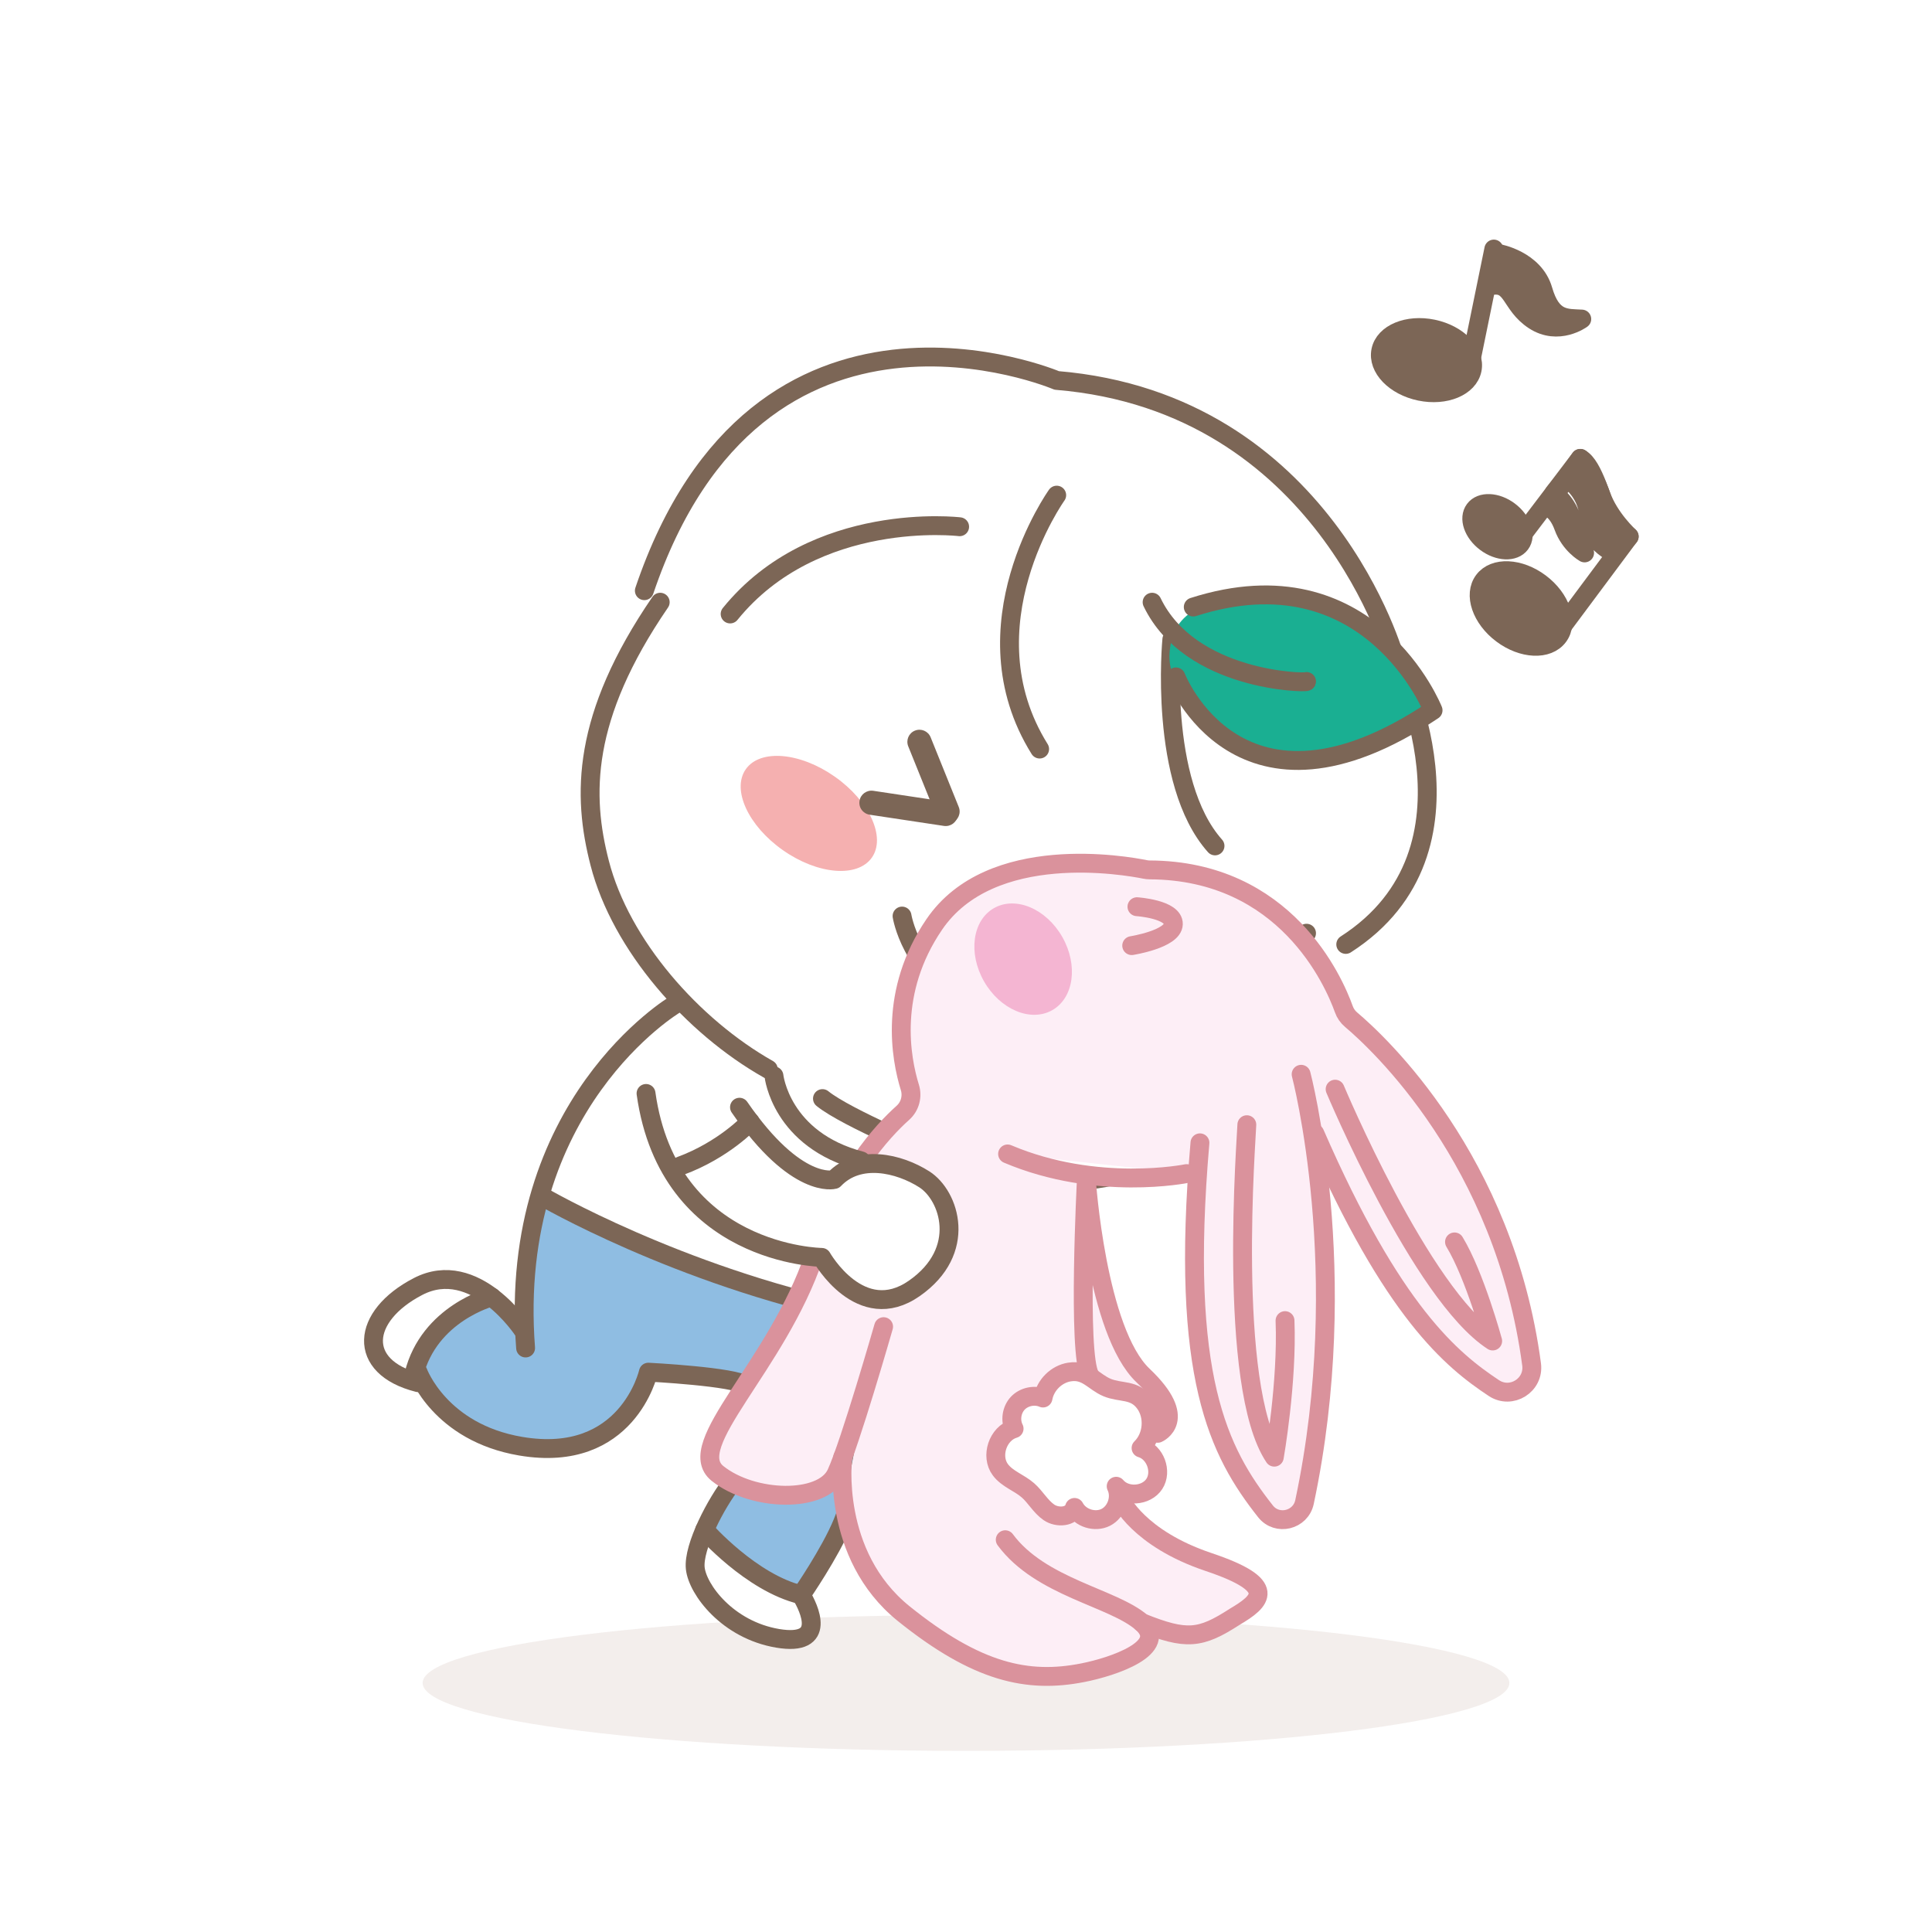 <svg width="256" height="256" viewBox="0 0 256 256" fill="none" xmlns="http://www.w3.org/2000/svg">
<g clip-path="url(#clip0_522_14194)">
<path opacity="0.4" d="M128 232C167.765 232 200 227.971 200 223C200 218.029 167.765 214 128 214C88.236 214 56 218.029 56 223C56 227.971 88.236 232 128 232Z" fill="#E1D6CF"/>
<path d="M51.091 180.838L54.293 182.439L57.495 185.107L64.434 190.445L72.973 192.579L78.31 190.978L81.512 188.843L85.248 185.107L86.316 181.371L95.922 182.439L104.996 185.107L93.254 202.72L92.187 206.456L93.254 210.192L99.125 216.063L104.996 217.664L106.597 217.13L107.664 213.928L106.597 211.793L107.13 210.726L110.333 205.922L130.08 173.9L146.625 150.416L173.844 129.068L178.648 125.332L183.985 119.995L187.721 113.59L188.788 106.652V100.247L184.518 86.905L182.917 81.034L177.047 71.427L170.642 63.955L159.968 56.483L146.091 51.146L139.687 50.612L135.417 49.011L126.344 47.41H117.805L110.866 49.011L100.726 54.348L94.855 60.753L89.518 68.759L85.782 77.298L83.114 87.438L79.377 95.444L77.776 105.051L79.911 116.793L86.316 128L90.585 132.804L83.647 138.675L76.709 146.147L73.507 153.619L70.838 163.225L69.771 171.231L68.703 175.501L67.636 174.433L65.501 172.298L62.833 170.697L59.63 169.63L55.894 170.164L51.091 173.9L50.023 175.501V178.169L51.091 180.838Z" fill="white"/>
<g filter="url(#filter0_f_522_14194)">
<path d="M103.738 112.653C108.348 115.891 113.623 116.334 115.521 113.642C117.418 110.951 115.219 106.145 110.609 102.907C105.999 99.669 100.723 99.227 98.826 101.918C96.928 104.609 99.127 109.415 103.738 112.653Z" fill="#F5B0B0"/>
</g>
<path d="M142.253 133.743C142.253 133.743 135.411 136.539 128.024 132.526C120.648 128.512 119.527 121.382 119.527 121.382" stroke="#7C6656" stroke-width="2.5" stroke-linecap="round" stroke-linejoin="round"/>
<path d="M173.122 123.655C172.332 125.011 171.467 126.367 170.549 127.722C169.909 130.615 168.703 139.656 160.985 147.832C153.268 156.009 142.348 159.852 123.69 152.903C123.69 152.903 112.151 148.142 108.98 145.569" stroke="#7C6656" stroke-width="2.5" stroke-linecap="round" stroke-linejoin="round"/>
<path d="M101.807 141.685C91.762 136.006 82.273 125.257 79.465 114.37C77.149 105.414 77.042 95.039 87.482 79.796" stroke="#7C6656" stroke-width="2.5" stroke-linecap="round" stroke-linejoin="round"/>
<path d="M85.379 78.269C100.494 33.587 140.02 50.41 140.02 50.41C175.619 53.356 184.905 87.417 184.905 87.417C184.905 87.417 197.864 112.587 178.319 125.14" stroke="#7C6656" stroke-width="2.5" stroke-linecap="round" stroke-linejoin="round"/>
<path d="M140.02 65.609C140.02 65.609 127.606 82.976 137.757 99.254" stroke="#7C6656" stroke-width="2.5" stroke-linecap="round" stroke-linejoin="round"/>
<path d="M124.564 108.788C124.35 108.617 124.179 108.393 124.073 108.126L120.347 98.893C120.017 98.071 120.411 97.142 121.233 96.811C122.055 96.48 122.984 96.875 123.315 97.697L127.04 106.93C127.371 107.752 126.976 108.681 126.154 109.012C125.599 109.236 125.001 109.129 124.564 108.788Z" fill="#7C6656"/>
<path d="M114.477 107.623C114.039 107.282 113.794 106.716 113.89 106.129C114.018 105.254 114.84 104.656 115.715 104.784L125.557 106.268C126.432 106.406 127.03 107.218 126.902 108.093C126.774 108.968 125.952 109.566 125.076 109.438L115.235 107.954C114.947 107.911 114.69 107.794 114.477 107.623Z" fill="#7C6656"/>
<path d="M148.591 121.894C148.815 122.044 149.082 122.129 149.371 122.14L159.308 122.62C160.194 122.663 160.941 121.98 160.984 121.094C161.027 120.208 160.344 119.461 159.458 119.418L149.52 118.938C148.634 118.895 147.887 119.578 147.844 120.464C147.812 121.062 148.111 121.596 148.581 121.894H148.591Z" fill="#010101"/>
<path d="M153.011 131.043C153.481 131.341 154.089 131.384 154.623 131.107C155.402 130.69 155.701 129.73 155.295 128.94L150.663 120.133C150.247 119.354 149.286 119.045 148.496 119.461C147.717 119.877 147.418 120.838 147.823 121.628L152.456 130.434C152.595 130.69 152.787 130.893 153.011 131.043Z" fill="#010101"/>
<path d="M98.304 183.304C98.304 183.304 87.886 181.937 85.9 182.172C84.491 188.022 80.553 191.501 74.009 191.939C61.766 192.974 57.187 184.873 55.383 181.809C56.77 174.134 65.609 171.573 65.609 172.32C65.609 173.067 67.84 174.391 69.323 176.269C68.886 171.594 69.377 162.425 70.999 157.365C79.282 164.816 110.259 173.078 112.992 173.9C111.721 179.322 111.358 177.326 113.194 183.207C115.03 189.089 117.09 197.735 106.171 211.323C102.648 210 96.084 205.378 93.372 201.994C96.116 197.703 101.004 192.227 98.304 183.304Z" fill="#8FBDE2"/>
<path d="M69.645 178.617C67.169 146.296 89.467 133.081 89.467 133.081" stroke="#7C6656" stroke-width="2.5" stroke-linecap="round" stroke-linejoin="round"/>
<path d="M98.892 183.602C97.483 182.406 85.912 181.819 85.912 181.819C85.912 181.819 83.158 194.031 68.993 191.629C58.287 189.814 55.395 181.819 55.395 181.819" stroke="#7C6656" stroke-width="2.5" stroke-linecap="round" stroke-linejoin="round"/>
<path d="M98.893 183.602C98.893 183.602 99.288 193.646 97.089 196.368C94.901 199.101 91.827 204.982 92.126 207.8C92.425 210.618 96.406 215.966 103.045 217.087C109.685 218.197 107.208 213.063 106.162 211.334C106.162 211.334 110.026 205.74 111.638 201.78C114.862 193.871 115.31 189.249 113.218 182.631C109.685 171.465 126.635 151.12 127.148 149.178" stroke="#7C6656" stroke-width="2.5" stroke-linecap="round" stroke-linejoin="round"/>
<path d="M71.875 158.55C71.875 158.55 89.765 168.979 112.992 173.899" stroke="#7C6656" stroke-width="2.5" stroke-linecap="round" stroke-linejoin="round"/>
<path d="M69.325 176.28C69.325 176.28 62.942 166.545 55.385 170.473C47.827 174.401 47.229 181.136 55.385 183.207" stroke="#7C6656" stroke-width="2.5" stroke-linecap="round" stroke-linejoin="round"/>
<path d="M174.221 150.17C182.995 167.462 192.389 180.239 197.939 183.911C200.256 185.448 203.319 183.537 202.945 180.784C199.316 153.596 182.643 138.172 179.035 135.109C178.598 134.735 178.267 134.255 178.064 133.71C176.74 130.017 170.346 115.319 152.328 115.255C152.126 115.255 151.923 115.233 151.72 115.19C149.222 114.678 131.279 111.465 123.786 122.492C117.733 131.383 119.366 140.211 120.562 144.075C120.935 145.281 120.583 146.594 119.644 147.437C116.933 149.86 111.51 155.731 107.892 166.384C102.907 181.082 90.397 191.49 95.082 195.236C99.768 198.983 108.991 199.186 110.816 195.236C112.642 191.287 117.082 175.777 117.082 175.777C117.082 175.777 111.19 197.873 112.247 201.363C113.303 204.854 114.969 214.503 131.951 221.004C147.034 227.184 154.858 217.129 151.304 215.005C158.423 218.325 172.844 212.849 164.657 208.857C156.47 204.865 152.115 204.811 149.179 199.784C152.574 197.926 153.044 197.457 152.328 194.607C151.613 191.757 152.883 188.917 152.883 188.917C152.883 188.917 155.733 188.458 154.154 185.523C152.574 182.587 148.123 176.791 146.479 171.86C144.835 166.928 144.195 156.5 144.195 155.859C150.674 156.329 158.701 155.496 158.701 155.496C158.701 155.496 155.499 195.866 170.325 200.766C175.032 200.766 175.289 181.744 175.289 181.744C175.289 181.744 176.132 158.859 174.232 150.159L174.221 150.17Z" fill="#FDEEF6"/>
<path d="M117.082 175.788C117.082 175.788 112.642 191.287 110.816 195.247C108.991 199.197 99.768 198.983 95.082 195.247C90.397 191.511 102.907 181.093 107.892 166.395C111.51 155.742 116.933 149.871 119.644 147.448C120.583 146.605 120.935 145.292 120.562 144.086C119.366 140.222 117.733 131.394 123.786 122.503C131.279 111.476 149.233 114.7 151.72 115.201C151.923 115.244 152.126 115.266 152.328 115.266C170.346 115.34 176.74 130.028 178.064 133.721C178.256 134.266 178.587 134.746 179.035 135.12C182.654 138.172 199.327 153.607 202.945 180.795C203.308 183.548 200.256 185.459 197.939 183.922C192.389 180.239 184.554 173.899 174.221 150.181" stroke="#DA929C" stroke-width="2.5" stroke-linecap="round" stroke-linejoin="round"/>
<path d="M111.669 193.081C111.669 193.081 110.026 205.986 119.75 213.821C129.474 221.645 136.199 223.075 143.468 221.645C147.449 220.866 155.092 218.325 151.292 215.006C147.492 211.686 137.885 210.362 133.199 204.022" stroke="#DA929C" stroke-width="2.5" stroke-linecap="round" stroke-linejoin="round"/>
<path d="M172.406 142.347C172.406 142.347 179.333 168.52 172.854 199.027C172.342 201.45 169.225 202.208 167.688 200.265C161.497 192.419 156.32 182.482 158.999 151.43" fill="#FDEEF6"/>
<path d="M172.406 142.347C172.406 142.347 179.333 168.52 172.854 199.027C172.342 201.45 169.225 202.208 167.688 200.265C161.497 192.419 156.32 182.482 158.999 151.43" stroke="#DA929C" stroke-width="2.5" stroke-linecap="round" stroke-linejoin="round"/>
<path d="M157.228 155.508C157.228 155.508 145.369 157.931 133.51 152.903L157.228 155.508Z" fill="white"/>
<path d="M157.228 155.508C157.228 155.508 145.369 157.931 133.51 152.903" stroke="#DA929C" stroke-width="2.5" stroke-linecap="round" stroke-linejoin="round"/>
<path d="M144.418 182.267C142.753 179.417 143.949 156.34 143.949 156.34C143.949 156.34 145.294 176.418 151.463 182.267C157.633 188.117 153.406 189.921 153.406 189.921" stroke="#DA929C" stroke-width="2.5" stroke-linecap="round" stroke-linejoin="round"/>
<path d="M141.707 181.799C139.978 182.076 138.516 183.528 138.206 185.246C137.096 184.766 135.698 185.054 134.865 185.93C134.032 186.815 133.83 188.224 134.374 189.303C132.218 189.932 131.204 192.953 132.559 194.757C133.467 195.974 135.047 196.465 136.199 197.468C137.213 198.354 137.875 199.625 138.985 200.393C140.095 201.162 142.017 201.044 142.38 199.742C143.127 201.162 145.091 201.781 146.521 201.055C147.952 200.329 148.603 198.376 147.898 196.935C149.158 198.44 151.89 198.269 152.958 196.625C154.025 194.981 153.075 192.419 151.197 191.875C152.776 190.338 152.979 187.605 151.645 185.855C150.268 184.051 148.517 184.606 146.703 183.859C144.91 183.112 143.981 181.436 141.718 181.799H141.707Z" fill="white" stroke="#DA929C" stroke-width="2.5" stroke-linecap="round" stroke-linejoin="round"/>
<path d="M148.506 198.717C148.506 198.717 150.822 203.851 160.151 206.979C169.481 210.106 167.111 212.156 163.631 214.216C159.041 217.183 157.227 217.375 151.292 215.006" stroke="#DA929C" stroke-width="2.5" stroke-linecap="round" stroke-linejoin="round"/>
<path d="M165.212 149.029C165.212 150.171 162.522 183.656 168.852 193.082C168.852 193.082 170.592 183.197 170.272 174.989" stroke="#DA929C" stroke-width="2.5" stroke-linecap="round" stroke-linejoin="round"/>
<path d="M176.91 144.321C176.91 144.321 188.3 171.519 197.789 177.689C197.789 177.689 195.419 168.989 192.729 164.56" stroke="#DA929C" stroke-width="2.5" stroke-linecap="round" stroke-linejoin="round"/>
<g filter="url(#filter1_f_522_14194)">
<path d="M130.389 130.038C132.522 133.771 136.571 135.478 139.434 133.85C142.296 132.222 142.887 127.876 140.754 124.142C138.622 120.408 134.572 118.702 131.71 120.33C128.848 121.958 128.256 126.304 130.389 130.038Z" fill="#F4B5D2"/>
</g>
<path d="M85.603 144.888C88.624 166.396 108.884 166.61 108.884 166.61C108.884 166.61 114.018 175.693 121.149 170.719C128.279 165.745 125.824 158.401 122.472 156.266C119.121 154.132 113.794 152.872 110.538 156.288C110.538 156.288 105.554 157.697 97.986 146.713" fill="white"/>
<path d="M85.603 144.888C88.624 166.396 108.884 166.61 108.884 166.61C108.884 166.61 114.018 175.693 121.149 170.719C128.279 165.745 125.824 158.401 122.472 156.266C119.121 154.132 113.794 152.872 110.538 156.288C110.538 156.288 105.554 157.697 97.986 146.713" stroke="#7C6656" stroke-width="2.5" stroke-linecap="round" stroke-linejoin="round"/>
<path d="M127.157 69.795C127.157 69.795 107.975 67.489 96.746 81.355" stroke="#7C6656" stroke-width="2.5" stroke-linecap="round" stroke-linejoin="round"/>
<path d="M155.274 84.728C155.274 84.728 153.438 103.621 160.996 112.086" stroke="#7C6656" stroke-width="2.5" stroke-linecap="round" stroke-linejoin="round"/>
<path d="M164.101 79.059C164.101 79.059 156.586 79.443 155.262 84.727C154.248 88.783 155.636 91.164 161.037 96.789C166.449 102.414 180.635 100.343 189.495 94.366C186.26 88.143 180.688 76.454 164.09 79.059H164.101Z" fill="#1AAF92"/>
<path d="M155.818 89.691C155.818 89.691 164.187 111.328 189.89 94.121C189.89 94.121 181.511 72.933 158.113 80.436" stroke="#7C6656" stroke-width="2.5" stroke-linecap="round" stroke-linejoin="round"/>
<path d="M173.123 90.299C173.059 90.523 157.72 90.299 152.66 79.796" stroke="#7C6656" stroke-width="2.5" stroke-linecap="round" stroke-linejoin="round"/>
<path d="M195.067 48.979C194.597 51.264 191.502 52.544 188.161 51.851C184.82 51.157 182.493 48.745 182.963 46.46C183.432 44.176 186.528 42.895 189.869 43.589C193.21 44.283 195.537 46.695 195.067 48.979Z" fill="#7C6656" stroke="#7C6656" stroke-width="2.5" stroke-linecap="round" stroke-linejoin="round"/>
<path d="M197.383 37.878L198.557 33.587C198.557 33.587 203.296 34.419 204.46 38.433C205.623 42.447 207.523 42.158 209.594 42.276C209.594 42.276 206.499 44.56 203.264 42.447C200.03 40.333 200.521 37.184 197.383 37.889" fill="#7C6656"/>
<path d="M197.383 37.878L198.557 33.587C198.557 33.587 203.296 34.419 204.46 38.433C205.623 42.447 207.523 42.158 209.594 42.276C209.594 42.276 206.499 44.56 203.264 42.447C200.03 40.333 200.521 37.184 197.383 37.889" stroke="#7C6656" stroke-width="2.5" stroke-linecap="round" stroke-linejoin="round"/>
<path d="M197.938 33L194.715 48.745" stroke="#7C6656" stroke-width="2.5" stroke-linecap="round" stroke-linejoin="round"/>
<path d="M206.489 84.332C205.09 86.2 201.749 86.051 199.017 84.001C196.284 81.952 195.206 78.782 196.604 76.924C198.003 75.056 201.344 75.206 204.076 77.255C206.809 79.305 207.887 82.475 206.489 84.332Z" fill="#7C6656" stroke="#7C6656" stroke-width="2.5" stroke-linecap="round" stroke-linejoin="round"/>
<path d="M201.462 72.067C200.608 73.21 198.548 73.124 196.872 71.865C195.196 70.605 194.535 68.662 195.389 67.52C196.242 66.378 198.303 66.463 199.978 67.723C201.654 68.983 202.316 70.925 201.462 72.067Z" fill="#7C6656" stroke="#7C6656" stroke-width="2.5" stroke-linecap="round" stroke-linejoin="round"/>
<path d="M206.274 83.98L215.871 71.096C215.871 71.096 214.024 70.626 213.213 68.684C212.401 66.73 211.142 61.628 209.391 60.742L201.834 70.701" stroke="#7C6656" stroke-width="2.5" stroke-linecap="round" stroke-linejoin="round"/>
<path d="M213.928 73.221C213.928 73.221 212.999 73.104 211.473 71.417C210 69.795 211.665 66.4 207.598 63.305L205.922 65.312C205.922 65.312 208.164 67.073 208.345 69.507C208.516 71.748 209.968 73.264 209.968 73.264C209.968 73.264 208.047 72.197 207.171 69.784C206.296 67.372 204.93 67.126 204.93 67.126L209.402 60.732C209.402 60.732 211.067 62.547 212.145 65.611C213.224 68.674 215.881 71.086 215.881 71.086L213.939 73.221H213.928Z" fill="#7C6656" stroke="#7C6656" stroke-width="2.5" stroke-linecap="round" stroke-linejoin="round"/>
<path d="M150.651 120.144C150.651 120.144 155.529 120.464 155.476 122.449C155.422 124.435 149.957 125.299 149.957 125.299" stroke="#DA929C" stroke-width="2.5" stroke-linecap="round" stroke-linejoin="round"/>
<path d="M99.394 148.634C99.394 148.634 95.915 152.38 90.15 154.494" stroke="#7C6656" stroke-width="2.5" stroke-linecap="round" stroke-linejoin="round"/>
<path d="M102.555 142.56C102.555 142.56 103.462 151.046 114.104 153.821" stroke="#7C6656" stroke-width="2.5" stroke-linecap="round" stroke-linejoin="round"/>
<path d="M65.141 171.86C65.141 171.86 56.847 174.006 54.84 182.14" stroke="#7C6656" stroke-width="2.5" stroke-linecap="round" stroke-linejoin="round"/>
<path d="M93.375 202.72C93.375 202.72 99.534 209.743 106.173 211.323" stroke="#7C6656" stroke-width="2.5" stroke-linecap="round" stroke-linejoin="round"/>
</g>
<defs>
<filter id="filter0_f_522_14194" x="96.144" y="98.157" width="22.059" height="19.247" filterUnits="userSpaceOnUse" color-interpolation-filters="sRGB">
<feFlood flood-opacity="0" result="BackgroundImageFix"/>
<feBlend mode="normal" in="SourceGraphic" in2="BackgroundImageFix" result="shape"/>
<feGaussianBlur stdDeviation="1" result="effect1_foregroundBlur_522_14194"/>
</filter>
<filter id="filter1_f_522_14194" x="127.107" y="117.713" width="16.928" height="18.754" filterUnits="userSpaceOnUse" color-interpolation-filters="sRGB">
<feFlood flood-opacity="0" result="BackgroundImageFix"/>
<feBlend mode="normal" in="SourceGraphic" in2="BackgroundImageFix" result="shape"/>
<feGaussianBlur stdDeviation="1" result="effect1_foregroundBlur_522_14194"/>
</filter>
<clipPath id="clip0_522_14194">
<rect width="256" height="256" fill="white"/>
</clipPath>
</defs>
</svg>
